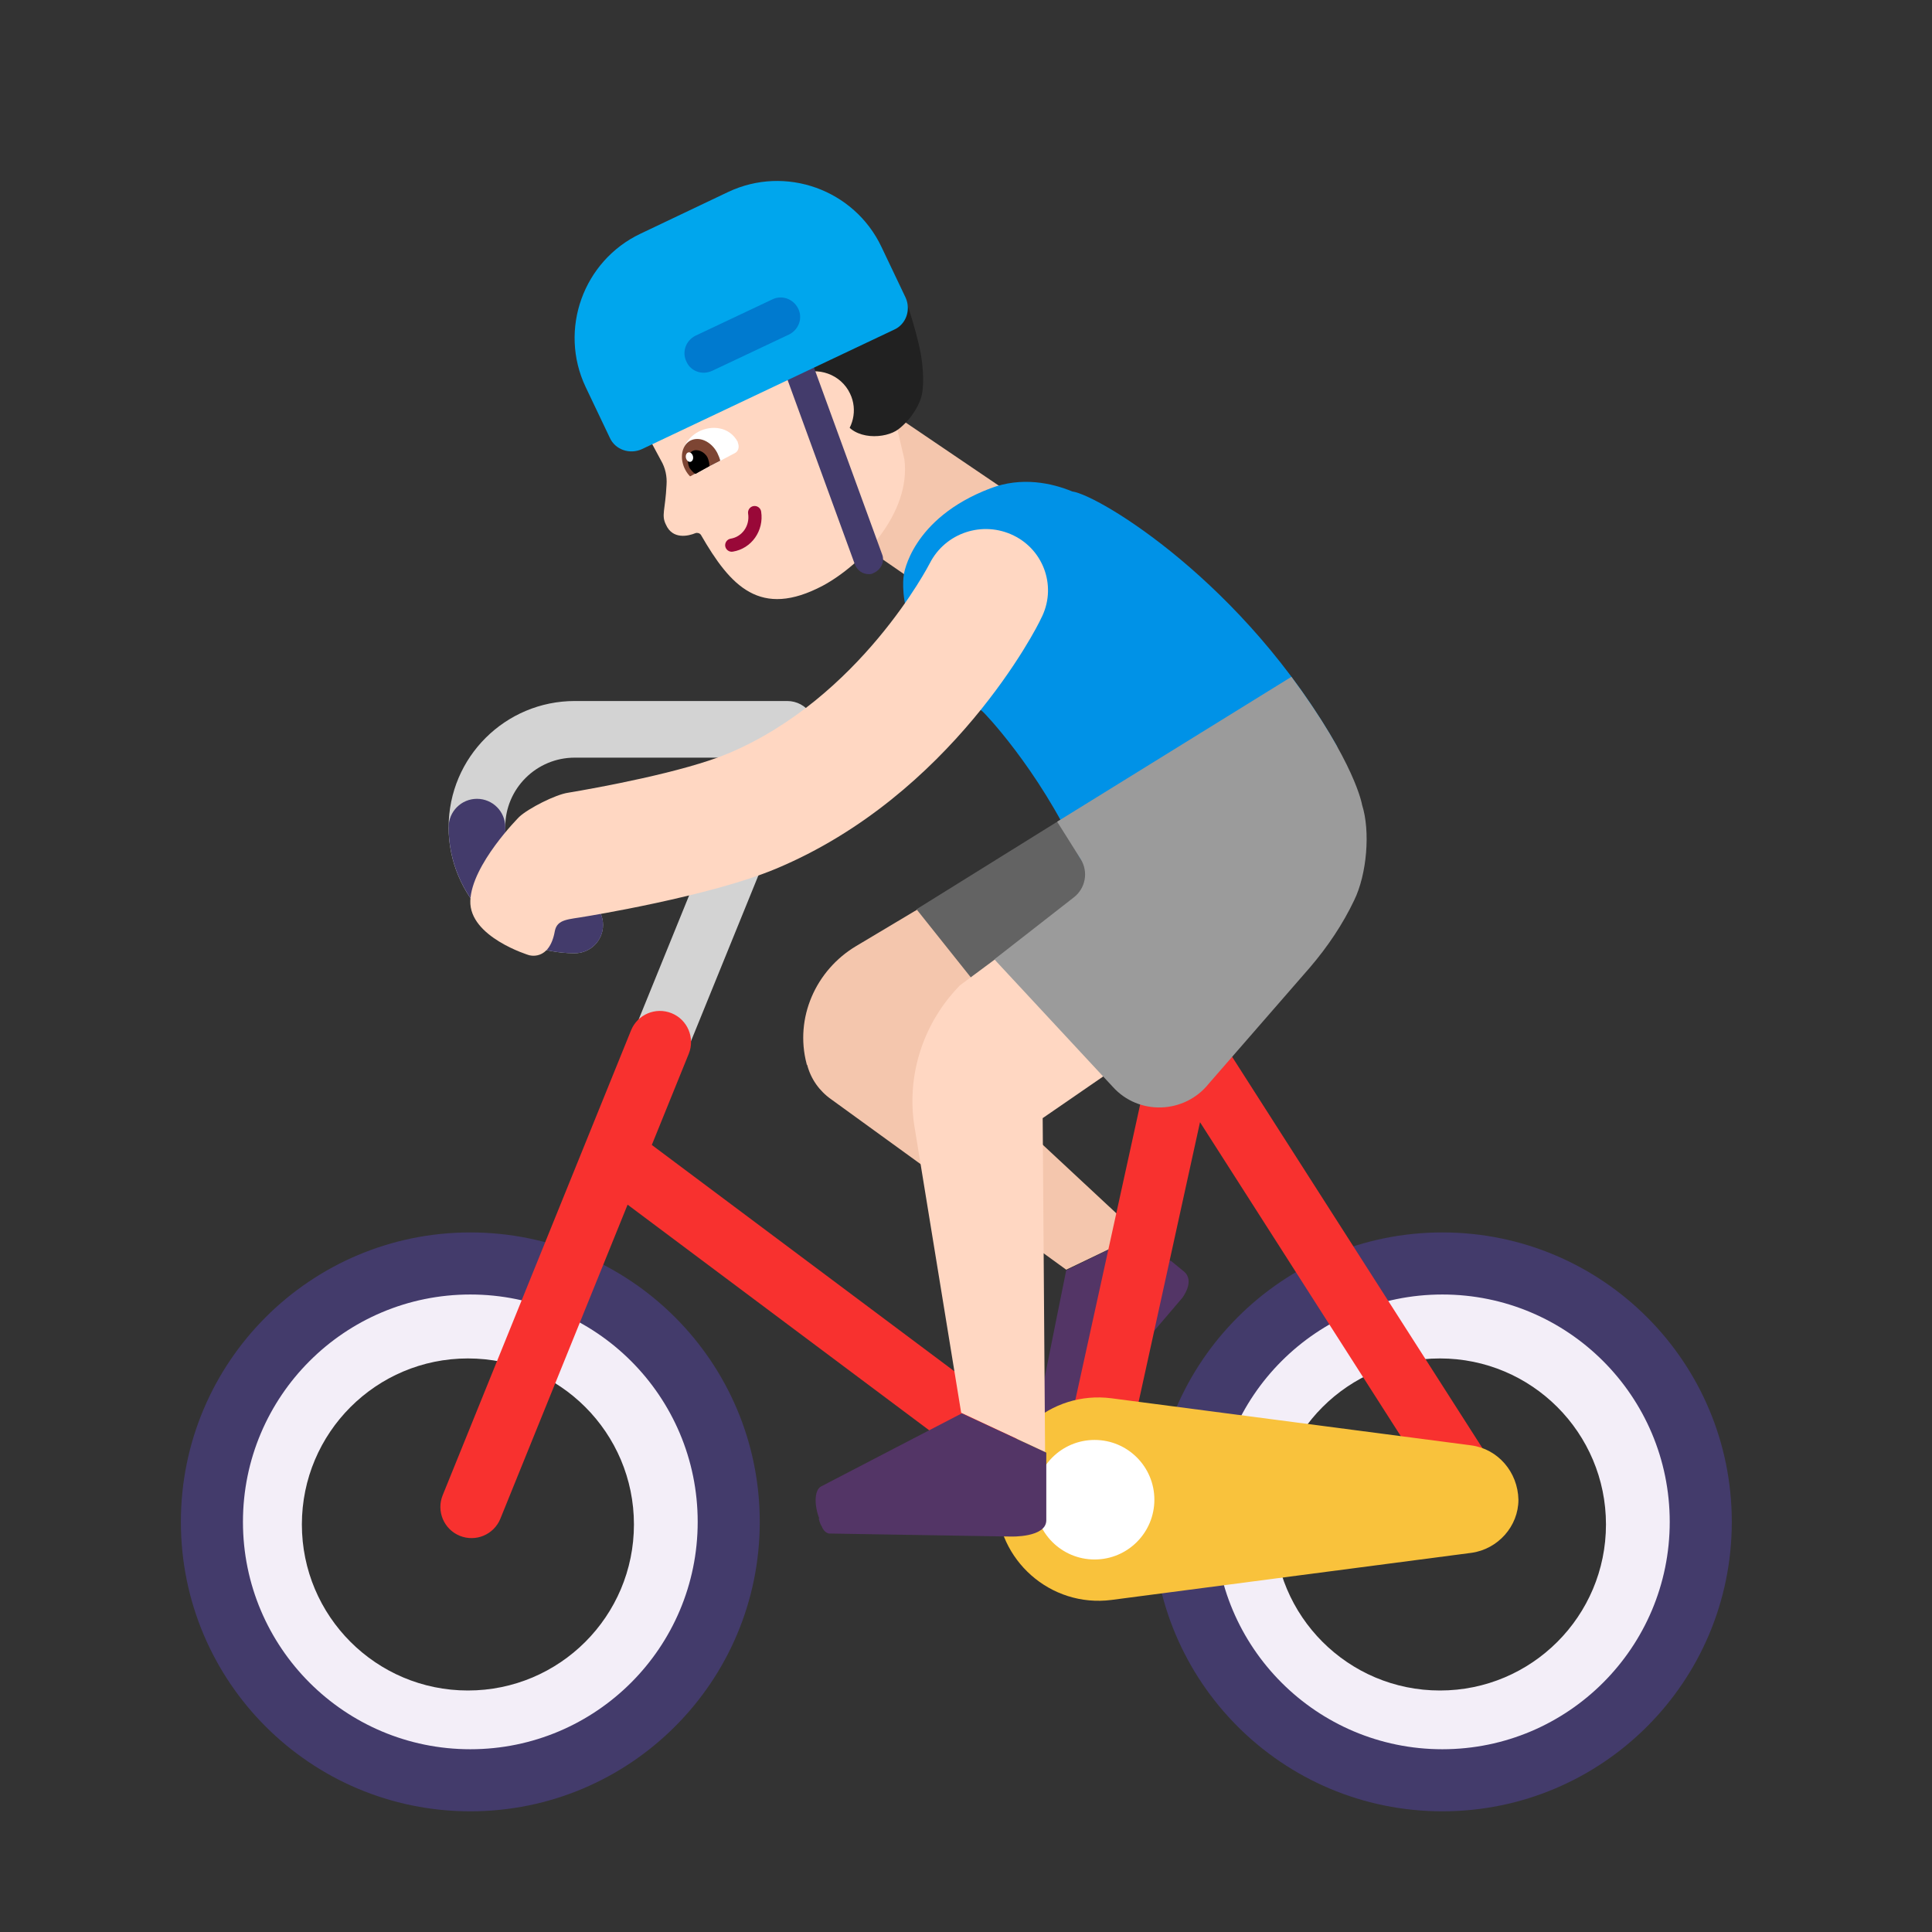 <svg enable-background="new 0 0 128 128" viewBox="0 0 32 32" xmlns="http://www.w3.org/2000/svg"><rect x="0" y="0" width="32" height="32" fill="#333333" stroke="none"/><path d="m12 25.25c0 2.347-1.903 4.25-4.25 4.25-2.347 0-4.25-1.903-4.25-4.25s1.903-4.25 4.25-4.25c2.347 0 4.25 1.903 4.25 4.25zm-1.5 0c0-1.519-1.231-2.75-2.75-2.75s-2.75 1.231-2.75 2.75 1.231 2.75 2.75 2.75 2.75-1.231 2.75-2.75z" fill="#f3eef8"/><path d="m28.1 25.25c0 2.347-1.903 4.25-4.25 4.25s-4.25-1.903-4.25-4.25 1.903-4.25 4.25-4.25 4.25 1.903 4.25 4.25zm-1.5 0c0-1.519-1.231-2.75-2.75-2.75s-2.75 1.231-2.75 2.75 1.231 2.75 2.75 2.75 2.75-1.231 2.75-2.75z" fill="#f3eef8"/><path d="m14.87 6.91 1.83 1.24-1.16 1.75-1.71-1.18z" fill="#f4c6ad"/><path d="m15.52 14.87-1.34.8c-.67.4-1.02 1.19-.82 1.95 0 .01 0 .01.01.02.06.23.2.43.4.57l3.89 2.82 1.21-.58-3.2-2.98 1.33-.77z" fill="#f4c6ad"/><path d="m18.46 13.02-3.28 2.04 1.14 1.43c.12.27.62.47 1.05.29l3.2-1.85z" fill="#636363"/><path d="m17.21 23.29c.18-.92.45-2.25.45-2.25l1.19-.58.533.428c.005-.005.007-.008.007-.008l.22.18c.19.16-.03.44-.03.44l-1.8 2.11s-.07.08-.17.04c-.018-.012-.051-.035-.074-.051-.168-.054-.351-.189-.326-.309z" fill="#533566"/><path d="m7.431 13.7c0-1.161.942-2.089 2.089-2.089h3.52c.156 0 .302.078.389.207.087.129.104.294.045.438l-2.42 5.95c-.098.24-.371.355-.611.258-.24-.098-.355-.371-.258-.611l2.157-5.304h-2.823c-.633 0-1.151.512-1.151 1.151 0 .633.512 1.151 1.151 1.151.259 0 .469.21.469.469s-.21.469-.469.469c-1.161 0-2.089-.942-2.089-2.089z" fill="#d3d3d3"/><g fill="#433b6b"><path d="m7.9 13.231c.259 0 .469.21.469.469 0 .633.512 1.151 1.151 1.151.259 0 .469.21.469.469 0 .259-.21.469-.469.469-1.161 0-2.089-.942-2.089-2.089 0-.259.21-.469.469-.469z"/><path d="m7.79 20.413c-2.647 0-4.794 2.146-4.794 4.794s2.146 4.794 4.794 4.794c2.647 0 4.794-2.146 4.794-4.794s-2.146-4.794-4.794-4.794zm-3.766 4.794c0-2.08 1.686-3.766 3.766-3.766s3.766 1.686 3.766 3.766-1.686 3.766-3.766 3.766-3.766-1.686-3.766-3.766z"/><path d="m23.89 20.413c-2.647 0-4.794 2.146-4.794 4.794s2.146 4.794 4.794 4.794 4.794-2.146 4.794-4.794-2.146-4.794-4.794-4.794zm-3.766 4.794c0-2.08 1.686-3.766 3.766-3.766 2.08 0 3.766 1.686 3.766 3.766s-1.686 3.766-3.766 3.766c-2.08 0-3.766-1.686-3.766-3.766z"/></g><path d="m20.074 16.982c-.112-.176-.32-.267-.525-.23-.205.037-.368.193-.413.397l-1.518 6.918-6.822-5.103.612-1.51c.107-.264-.02-.565-.284-.672-.264-.107-.565.02-.672.284l-3.12 7.7c-.107.264.02.565.284.672.264.107.565-.02.672-.284l2.107-5.201 7.245 5.42c.14.105.325.132.489.07.164-.061.286-.202.324-.373l1.423-6.483 4.189 6.55c.153.24.472.31.713.157s.31-.472.157-.712z" fill="#f8312f"/><path d="m24.37 23.94-5.96-.78c-1.01-.13-1.9.65-1.9 1.67 0 1.01.89 1.8 1.9 1.67l5.96-.78c.44-.06.78-.44.78-.88-.01-.46-.34-.84-.78-.9z" fill="#f9c23c"/><path d="m18.13 25.83c.547 0 .99-.443.99-.99s-.443-.99-.99-.99-.99.443-.99.99.443.99.99.99z" fill="#fff"/><path d="m17.76 8.14c-.34-.14-.84-.25-1.36-.05-1.31.5-1.43 1.43-1.43 1.43s-.22 1.17 1.3 2.26c.01 0 .92.94 1.58 2.36.13.28.47.39.74.24l3.56-2.01c-1.54-2.72-3.95-4.17-4.39-4.23z" fill="#0092e7"/><path d="m21.98 12.1.24.78c.43 1.23.1 2.29-1 2.92l-3.95 2.72.04 5.53-1.39-.65-.78-4.78c-.12-.84.16-1.68.75-2.29l.01-.01 3.06-2.27z" fill="#ffd7c2"/><path d="m13.6 24.62c.94-.49 2.33-1.21 2.33-1.21l1.4.65 0 1.12c0 .29-.59.27-.59.27l-3.01-.05s-.08-.01-.12-.12c-.03-.04-.05-.13-.05-.13h.01c-.078-.191-.093-.465.03-.53z" fill="#533566"/><path d="m22.56 13.33s-.11-.69-1.17-2.12l-3.88 2.4.39.62c.13.21.08.48-.11.63l-1.32 1.03 1.96 2.11c.43.48 1.19.45 1.59-.05l1.68-1.93c.29-.34.54-.71.73-1.11.21-.43.27-1.14.13-1.58z" fill="#9b9b9b"/><path d="m12.3 4.6-.91.49c-.77.41-1.06 1.38-.65 2.15l.21.39c.07.12.1.26.09.4-.02.42-.09.5-.01.66.11.25.37.19.49.14.03-.01.07 0 .09.03.49.85.98 1.39 2.02.84.63-.34 1.46-1.19 1.35-2.09l-.27-1.15-.26-1.21c-.41-.76-1.38-1.06-2.15-.65z" fill="#ffd7c2"/><path d="m11.52 7.85c-.05.03-.13 0-.16-.06 0 0 0 0 0-.01-.15-.26 0-.52.21-.63s.51-.09.65.17v.01c.03.07.01.14-.04.17z" fill="#fff"/><path d="m11.43 7.89c-.03-.03-.06-.07-.08-.11-.1-.19-.06-.4.08-.48.15-.08.35.01.45.2.02.04.04.09.05.13z" fill="#7d4533"/><path d="m11.52 7.85c-.04-.02-.07-.06-.1-.1-.05-.11-.03-.24.05-.28s.2.01.25.11c.02.05.03.09.03.14z"/><path d="m11.437 7.649c.032-.007.051-.048.041-.091s-.044-.072-.076-.065-.05.048-.041.091c.01.043.044.072.076.065z" fill="#fff"/><path d="m12.483 8.382c.059-.009.115.032.124.091.049.316-.158.614-.47.664-.059.01-.115-.031-.125-.09-.009-.059.031-.115.09-.125.188-.03.321-.212.289-.416-.009-.059.032-.115.091-.124z" fill="#990838"/><path d="m13.17 4.896c-.811.228-.56.98-.48 1.164.08.18.3.26.48.18l.09-.04c.16-.08.35-.01.42.15l.29.6c.17.35.7.32.91.16s.38-.43.4-.64c.03-.24-.01-.57-.07-.8-.05-.21-.12-.45-.2-.68-.758-.261-.79-.389-1.84-.094z" fill="#212121"/><path d="m13.22 6.21c.32-.15.71-.01.86.31.13.27.05.59-.17.77-.07.05-.17.03-.2-.05z" fill="#ffd7c2"/><path d="m14.39 9.51c-.1 0-.19-.06-.23-.16l-1.16-3.18c-.05-.12.02-.26.14-.31.13-.05.26.02.31.14l1.16 3.18c.05.12-.02.26-.14.31-.03.02-.06.02-.08.02z" fill="#433b6b"/><path d="m12.06 3.18-1.45.69c-.95.45-1.36 1.59-.91 2.54l.4.84c.09.2.33.28.53.19l4.18-1.98c.2-.09.28-.33.19-.53l-.4-.84c-.45-.95-1.59-1.36-2.54-.91z" fill="#00a6ed"/><path d="m12.79 4.96-1.27.6c-.16.08-.23.27-.15.43.07.16.26.23.43.15l1.27-.6c.16-.08.23-.27.15-.43s-.27-.23-.43-.15z" fill="#007acf"/><path d="m16.79 8.87c-.51-.25-1.13-.05-1.39.46-.01.02-1.15 2.23-3.34 3.15-.74.31-2.17.57-2.65.65-.21.03-.66.26-.81.4 0 0-.79.79-.81 1.39s.97.9.97.9.34.11.43-.4c.04-.2.23-.19.51-.24 0 0 2.05-.33 3.15-.79 2.92-1.22 4.34-4.02 4.39-4.14.27-.51.06-1.13-.45-1.38z" fill="#ffd7c2"/></svg>